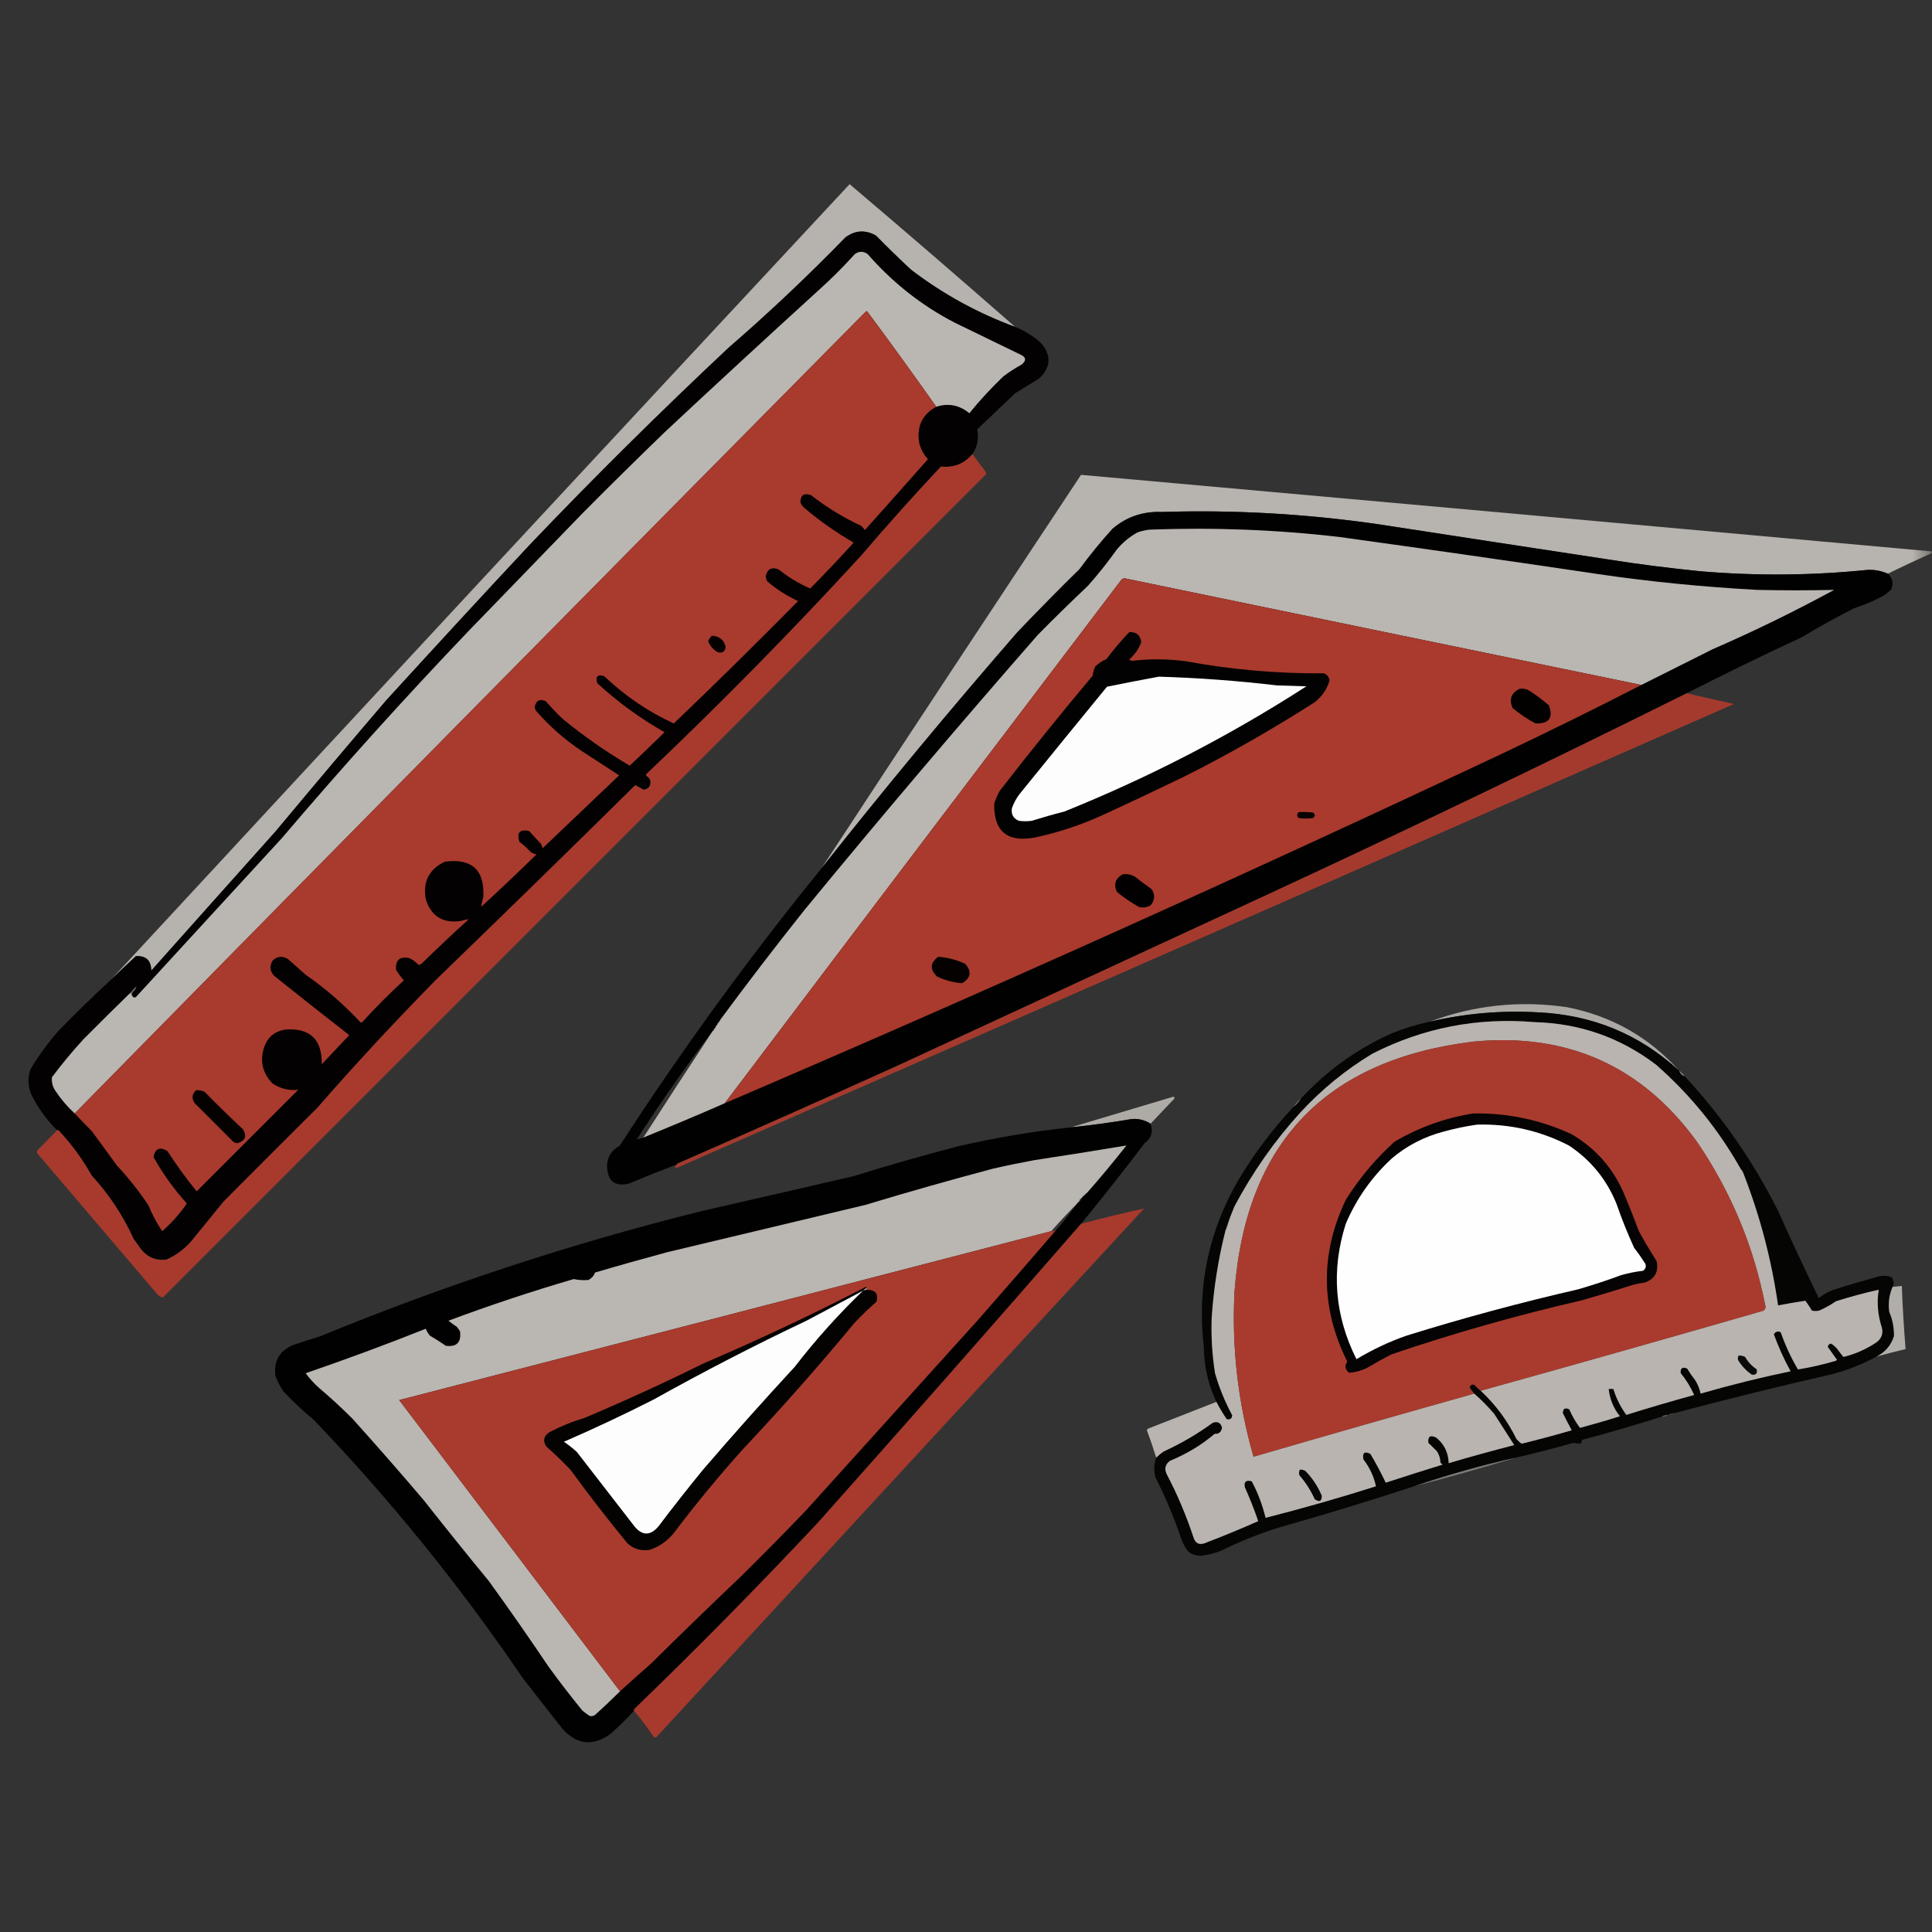 <?xml version="1.0" encoding="UTF-8"?>
<svg xmlns="http://www.w3.org/2000/svg" xmlns:xlink="http://www.w3.org/1999/xlink" width="50pt" height="50pt" viewBox="0 0 50 50" version="1.1">
<rect x="0" y="0" width="50" height="50" fill="#333333" stroke="none"/>
<defs>
<filter id="alpha" filterUnits="objectBoundingBox" x="0%" y="0%" width="100%" height="100%">
  <feColorMatrix type="matrix" in="SourceGraphic" values="0 0 0 0 1 0 0 0 0 1 0 0 0 0 1 0 0 0 1 0"/>
</filter>
<mask id="mask0">
  <g filter="url(#alpha)">
<rect x="0" y="0" width="50" height="50" style="fill:rgb(0%,0%,0%);fill-opacity:0.973;stroke:none;"/>
  </g>
</mask>
<clipPath id="clip1">
  <rect width="50" height="50"/>
</clipPath>
<g id="surface6" clip-path="url(#clip1)">
<path style=" stroke:none;fill-rule:evenodd;fill:rgb(72.549%,70.98%,69.412%);fill-opacity:1;" d="M 26.273 8.461 C 25.297 8.102 24.402 7.609 23.582 6.984 C 23.27 6.695 22.969 6.402 22.672 6.098 C 22.395 5.941 22.133 5.957 21.879 6.145 C 20.91 7.141 19.902 8.094 18.855 9 C 17.094 10.652 15.375 12.352 13.707 14.102 C 12.457 15.438 11.219 16.785 9.984 18.137 C 9.027 19.258 8.074 20.387 7.129 21.52 C 6.059 22.719 4.984 23.918 3.914 25.121 C 3.91 24.855 3.781 24.73 3.516 24.746 C 3.297 24.949 3.082 25.152 2.867 25.359 C 9.227 18.484 15.602 11.621 21.988 4.766 C 23.426 5.984 24.855 7.219 26.273 8.461 Z M 26.273 8.461 "/>
</g>
<mask id="mask1">
  <g filter="url(#alpha)">
<rect x="0" y="0" width="50" height="50" style="fill:rgb(0%,0%,0%);fill-opacity:0.996;stroke:none;"/>
  </g>
</mask>
<clipPath id="clip2">
  <rect width="50" height="50"/>
</clipPath>
<g id="surface9" clip-path="url(#clip2)">
<path style=" stroke:none;fill-rule:evenodd;fill:rgb(1.176%,0.392%,0.392%);fill-opacity:1;" d="M 26.273 8.461 C 26.516 8.559 26.738 8.695 26.934 8.871 C 27.215 9.191 27.203 9.5 26.895 9.793 C 26.688 9.922 26.48 10.051 26.273 10.176 C 25.945 10.488 25.617 10.801 25.289 11.113 C 25.336 11.344 25.297 11.555 25.168 11.75 C 24.957 12 24.688 12.109 24.352 12.074 C 23.641 12.832 22.949 13.605 22.277 14.391 C 20.496 16.332 18.648 18.211 16.73 20.031 C 16.715 20.047 16.715 20.062 16.73 20.078 C 16.84 20.152 16.867 20.246 16.801 20.367 C 16.762 20.406 16.715 20.43 16.66 20.438 C 16.586 20.398 16.516 20.359 16.441 20.32 C 14.734 22.004 13.02 23.68 11.293 25.348 C 10.23 26.43 9.203 27.535 8.211 28.672 C 7.398 29.48 6.594 30.289 5.785 31.098 C 5.504 31.441 5.227 31.785 4.945 32.129 C 4.766 32.332 4.555 32.488 4.309 32.598 C 4.023 32.633 3.797 32.531 3.625 32.297 C 3.57 32.219 3.512 32.137 3.457 32.059 C 3.18 31.453 2.82 30.91 2.375 30.426 C 2.137 30.004 1.855 29.613 1.523 29.262 C 1.512 29.25 1.492 29.246 1.477 29.25 C 1.207 28.98 0.984 28.68 0.816 28.336 C 0.719 28.113 0.711 27.891 0.793 27.664 C 1.004 27.316 1.242 26.988 1.512 26.68 C 1.953 26.227 2.406 25.785 2.867 25.359 C 3.082 25.152 3.297 24.949 3.516 24.746 C 3.781 24.73 3.91 24.855 3.914 25.121 C 4.984 23.918 6.059 22.719 7.129 21.52 C 8.074 20.387 9.027 19.258 9.984 18.137 C 11.219 16.785 12.457 15.438 13.707 14.102 C 15.375 12.352 17.094 10.652 18.855 9 C 19.902 8.094 20.91 7.141 21.879 6.145 C 22.133 5.957 22.395 5.941 22.672 6.098 C 22.969 6.402 23.27 6.695 23.582 6.984 C 24.402 7.609 25.297 8.102 26.273 8.461 Z M 26.273 8.461 "/>
</g>
<mask id="mask2">
  <g filter="url(#alpha)">
<rect x="0" y="0" width="50" height="50" style="fill:rgb(0%,0%,0%);fill-opacity:0.984;stroke:none;"/>
  </g>
</mask>
<clipPath id="clip3">
  <rect width="50" height="50"/>
</clipPath>
<g id="surface12" clip-path="url(#clip3)">
<path style=" stroke:none;fill-rule:evenodd;fill:rgb(66.275%,22.745%,17.647%);fill-opacity:1;" d="M 25.168 11.75 C 25.27 11.898 25.379 12.039 25.492 12.184 C 25.516 12.211 25.523 12.246 25.516 12.277 C 18.414 19.379 11.312 26.48 4.211 33.582 C 4.145 33.562 4.082 33.516 4.031 33.449 C 3.016 32.258 2 31.066 0.984 29.871 C 0.961 29.844 0.953 29.812 0.961 29.777 C 1.137 29.602 1.309 29.426 1.477 29.25 C 1.492 29.246 1.512 29.25 1.523 29.262 C 1.855 29.613 2.137 30.004 2.375 30.426 C 2.82 30.91 3.18 31.453 3.457 32.059 C 3.512 32.137 3.57 32.219 3.625 32.297 C 3.797 32.531 4.023 32.633 4.309 32.598 C 4.555 32.488 4.766 32.332 4.945 32.129 C 5.227 31.785 5.504 31.441 5.785 31.098 C 6.594 30.289 7.398 29.48 8.211 28.672 C 9.203 27.535 10.23 26.43 11.293 25.348 C 13.02 23.68 14.734 22.004 16.441 20.32 C 16.516 20.359 16.586 20.398 16.66 20.438 C 16.715 20.43 16.762 20.406 16.801 20.367 C 16.867 20.246 16.84 20.152 16.73 20.078 C 16.715 20.062 16.715 20.047 16.73 20.031 C 18.648 18.211 20.496 16.332 22.277 14.391 C 22.949 13.605 23.641 12.832 24.352 12.074 C 24.688 12.109 24.957 12 25.168 11.75 Z M 25.168 11.75 "/>
</g>
<mask id="mask3">
  <g filter="url(#alpha)">
<rect x="0" y="0" width="50" height="50" style="fill:rgb(0%,0%,0%);fill-opacity:0.984;stroke:none;"/>
  </g>
</mask>
<clipPath id="clip4">
  <rect width="50" height="50"/>
</clipPath>
<g id="surface15" clip-path="url(#clip4)">
<path style=" stroke:none;fill-rule:evenodd;fill:rgb(72.549%,70.98%,69.02%);fill-opacity:1;" d="M 49.988 14.27 C 49.988 14.285 49.988 14.301 49.988 14.316 C 49.605 14.488 49.23 14.664 48.859 14.848 C 48.688 14.773 48.508 14.738 48.32 14.75 C 46.887 14.895 45.449 14.906 44.012 14.785 C 43.199 14.703 42.391 14.602 41.586 14.473 C 39.602 14.172 37.617 13.867 35.633 13.562 C 33.785 13.297 31.93 13.191 30.066 13.25 C 29.582 13.23 29.156 13.375 28.793 13.684 C 28.492 14.016 28.207 14.363 27.941 14.727 C 27.395 15.262 26.859 15.809 26.332 16.359 C 24.59 18.363 22.898 20.402 21.254 22.48 C 23.484 19.078 25.727 15.684 27.977 12.289 C 35.312 12.945 42.652 13.605 49.988 14.27 Z M 49.988 14.27 "/>
</g>
<mask id="mask4">
  <g filter="url(#alpha)">
<rect x="0" y="0" width="50" height="50" style="fill:rgb(0%,0%,0%);fill-opacity:0.992;stroke:none;"/>
  </g>
</mask>
<clipPath id="clip5">
  <rect width="50" height="50"/>
</clipPath>
<g id="surface18" clip-path="url(#clip5)">
<path style=" stroke:none;fill-rule:evenodd;fill:rgb(0.392%,0.392%,0.392%);fill-opacity:1;" d="M 48.859 14.848 C 48.98 14.961 49.008 15.098 48.945 15.254 C 48.875 15.324 48.797 15.383 48.715 15.434 C 48.477 15.559 48.227 15.66 47.973 15.746 C 47.516 15.98 47.066 16.23 46.629 16.492 C 45.625 16.957 44.633 17.441 43.652 17.941 C 40.066 19.727 36.457 21.457 32.824 23.141 C 29.625 24.621 26.426 26.102 23.223 27.582 C 21.332 28.438 19.434 29.281 17.535 30.113 C 17.52 30.113 17.512 30.121 17.512 30.137 C 17.102 30.293 16.691 30.457 16.285 30.629 C 15.914 30.719 15.723 30.57 15.711 30.184 C 15.715 29.945 15.82 29.77 16.035 29.656 C 17.645 27.168 19.387 24.777 21.254 22.48 C 22.898 20.402 24.59 18.363 26.332 16.359 C 26.859 15.809 27.395 15.262 27.941 14.727 C 28.207 14.363 28.492 14.016 28.793 13.684 C 29.156 13.375 29.582 13.23 30.066 13.25 C 31.93 13.191 33.785 13.297 35.633 13.562 C 37.617 13.867 39.602 14.172 41.586 14.473 C 42.391 14.602 43.199 14.703 44.012 14.785 C 45.449 14.906 46.887 14.895 48.32 14.75 C 48.508 14.738 48.688 14.773 48.859 14.848 Z M 18.445 26.68 C 17.84 27.598 17.242 28.516 16.648 29.441 C 16.59 29.457 16.535 29.473 16.48 29.488 C 17.098 28.527 17.754 27.59 18.445 26.68 Z M 18.445 26.68 "/>
</g>
<mask id="mask5">
  <g filter="url(#alpha)">
<rect x="0" y="0" width="50" height="50" style="fill:rgb(0%,0%,0%);fill-opacity:0.961;stroke:none;"/>
  </g>
</mask>
<clipPath id="clip6">
  <rect width="50" height="50"/>
</clipPath>
<g id="surface21" clip-path="url(#clip6)">
<path style=" stroke:none;fill-rule:evenodd;fill:rgb(65.882%,22.745%,17.647%);fill-opacity:1;" d="M 43.652 17.941 C 44.055 18.035 44.465 18.129 44.875 18.219 C 35.781 22.219 26.684 26.211 17.582 30.195 C 17.465 30.258 17.441 30.238 17.512 30.137 C 17.527 30.137 17.535 30.129 17.535 30.113 C 19.434 29.281 21.332 28.438 23.223 27.582 C 26.426 26.102 29.625 24.621 32.824 23.141 C 36.457 21.457 40.066 19.727 43.652 17.941 Z M 43.652 17.941 "/>
</g>
<mask id="mask6">
  <g filter="url(#alpha)">
<rect x="0" y="0" width="50" height="50" style="fill:rgb(0%,0%,0%);fill-opacity:0.918;stroke:none;"/>
  </g>
</mask>
<clipPath id="clip7">
  <rect width="50" height="50"/>
</clipPath>
<g id="surface24" clip-path="url(#clip7)">
<path style=" stroke:none;fill-rule:evenodd;fill:rgb(71.373%,70.196%,68.235%);fill-opacity:1;" d="M 43.457 27.711 C 42.43 26.766 41.211 26.262 39.797 26.199 C 38.855 26.145 37.922 26.227 37 26.441 C 38.152 26.012 39.336 25.887 40.555 26.066 C 41.711 26.293 42.68 26.844 43.457 27.711 Z M 43.457 27.711 "/>
</g>
<mask id="mask7">
  <g filter="url(#alpha)">
<rect x="0" y="0" width="50" height="50" style="fill:rgb(0%,0%,0%);fill-opacity:0.973;stroke:none;"/>
  </g>
</mask>
<clipPath id="clip8">
  <rect width="50" height="50"/>
</clipPath>
<g id="surface27" clip-path="url(#clip8)">
<path style=" stroke:none;fill-rule:evenodd;fill:rgb(1.569%,1.569%,1.176%);fill-opacity:1;" d="M 43.457 27.711 C 43.484 27.785 43.531 27.832 43.602 27.855 C 44.57 28.898 45.375 30.059 46.016 31.336 C 46.355 32.098 46.707 32.848 47.07 33.594 C 47.176 33.512 47.293 33.441 47.418 33.391 C 47.824 33.258 48.234 33.141 48.645 33.027 C 48.75 33.008 48.855 33.016 48.957 33.055 C 49.012 33.133 49.02 33.215 48.98 33.305 C 48.891 33.512 48.863 33.727 48.895 33.953 C 48.98 34.152 49.02 34.363 49.016 34.578 C 48.941 34.816 48.793 34.992 48.57 35.105 C 48.191 35.312 47.793 35.469 47.371 35.574 C 46.02 35.883 44.676 36.215 43.34 36.57 C 43.273 36.566 43.219 36.582 43.172 36.617 C 43.105 36.617 43.051 36.633 43.004 36.664 C 42.32 36.879 41.633 37.082 40.938 37.266 C 40.941 37.297 40.934 37.324 40.914 37.352 C 40.852 37.363 40.785 37.359 40.723 37.34 C 40.23 37.48 39.734 37.609 39.234 37.723 C 38.34 37.922 37.457 38.172 36.594 38.465 C 35.445 38.844 34.277 39.199 33.09 39.535 C 32.578 39.695 32.082 39.895 31.602 40.133 C 31.426 40.203 31.246 40.246 31.062 40.266 C 30.965 40.258 30.871 40.23 30.785 40.184 C 30.695 40.09 30.629 39.98 30.582 39.859 C 30.398 39.305 30.176 38.77 29.91 38.25 C 29.855 38.07 29.859 37.895 29.922 37.723 C 29.98 37.668 30.043 37.613 30.113 37.566 C 30.562 37.359 30.988 37.113 31.387 36.82 C 31.512 36.777 31.59 36.82 31.625 36.941 C 31.613 37.059 31.551 37.113 31.434 37.109 C 31.09 37.402 30.703 37.633 30.281 37.805 C 30.156 37.898 30.129 38.012 30.195 38.152 C 30.477 38.688 30.707 39.238 30.895 39.809 C 30.941 39.941 31.035 39.984 31.168 39.941 C 31.637 39.762 32.102 39.57 32.562 39.367 C 32.461 39.07 32.344 38.777 32.215 38.488 C 32.188 38.348 32.25 38.293 32.395 38.336 C 32.555 38.633 32.672 38.949 32.754 39.281 C 33.715 39.035 34.664 38.766 35.609 38.465 C 35.555 38.211 35.445 37.977 35.285 37.77 C 35.254 37.598 35.312 37.551 35.465 37.625 C 35.609 37.867 35.742 38.117 35.863 38.371 C 36.352 38.211 36.844 38.055 37.34 37.902 C 37.309 37.891 37.289 37.871 37.277 37.844 C 37.273 37.738 37.242 37.641 37.184 37.555 C 37.109 37.48 37.039 37.41 36.965 37.34 C 36.949 37.172 37.016 37.129 37.172 37.207 C 37.379 37.375 37.484 37.598 37.492 37.867 C 38.055 37.699 38.617 37.547 39.188 37.398 C 39.016 37.129 38.844 36.859 38.672 36.594 C 38.512 36.406 38.34 36.23 38.152 36.066 C 38.109 36.016 38.07 35.965 38.035 35.91 C 38.051 35.844 38.09 35.82 38.152 35.836 C 38.207 35.895 38.262 35.945 38.32 35.992 C 38.707 36.352 39.016 36.77 39.246 37.242 C 39.285 37.285 39.332 37.328 39.379 37.363 C 39.812 37.258 40.246 37.141 40.676 37.016 C 40.594 36.867 40.52 36.719 40.445 36.57 C 40.449 36.453 40.504 36.422 40.613 36.473 C 40.688 36.648 40.781 36.809 40.891 36.953 C 41.234 36.859 41.582 36.762 41.922 36.652 C 41.758 36.445 41.66 36.211 41.633 35.945 C 41.676 35.945 41.715 35.945 41.754 35.945 C 41.828 36.188 41.941 36.414 42.09 36.617 C 42.672 36.434 43.258 36.262 43.844 36.102 C 43.754 35.898 43.637 35.707 43.496 35.539 C 43.484 35.406 43.539 35.367 43.664 35.418 C 43.73 35.527 43.801 35.629 43.879 35.73 C 43.941 35.836 43.988 35.945 44.012 36.066 C 44.781 35.844 45.555 35.652 46.34 35.488 C 46.172 35.184 46.027 34.863 45.906 34.531 C 45.953 34.457 46.012 34.441 46.086 34.48 C 46.203 34.816 46.352 35.137 46.531 35.441 C 46.863 35.387 47.191 35.312 47.516 35.215 C 47.523 35.207 47.531 35.199 47.539 35.191 C 47.461 35.078 47.379 34.965 47.301 34.855 C 47.312 34.809 47.34 34.781 47.383 34.77 C 47.445 34.809 47.504 34.855 47.551 34.914 C 47.602 34.984 47.652 35.051 47.707 35.117 C 48.016 35.043 48.305 34.914 48.57 34.734 C 48.695 34.637 48.738 34.512 48.703 34.363 C 48.598 34.039 48.566 33.711 48.621 33.379 C 48.25 33.461 47.879 33.562 47.516 33.676 C 47.379 33.77 47.234 33.852 47.082 33.918 C 47.02 33.934 46.957 33.934 46.891 33.918 C 46.84 33.828 46.781 33.746 46.723 33.664 C 46.383 32.895 46.035 32.125 45.68 31.359 C 45.508 31.012 45.32 30.676 45.113 30.352 C 45.113 30.336 45.105 30.328 45.09 30.328 C 45.09 30.32 45.09 30.312 45.09 30.305 C 45.09 30.289 45.082 30.281 45.066 30.281 C 44.488 29.25 43.754 28.34 42.859 27.555 C 41.934 26.852 40.887 26.484 39.715 26.453 C 38.234 26.328 36.836 26.598 35.516 27.27 C 34.824 27.688 34.203 28.195 33.652 28.793 C 32.984 29.527 32.418 30.336 31.949 31.219 C 31.883 31.375 31.82 31.535 31.77 31.695 C 31.75 31.707 31.742 31.723 31.746 31.746 C 31.746 31.754 31.746 31.762 31.746 31.77 C 31.727 31.777 31.719 31.793 31.723 31.816 C 31.461 32.551 31.34 33.312 31.359 34.098 C 31.34 34.582 31.371 35.062 31.445 35.539 C 31.555 35.918 31.703 36.281 31.891 36.629 C 31.879 36.719 31.832 36.75 31.746 36.727 C 31.648 36.582 31.559 36.434 31.48 36.281 C 31.27 35.836 31.16 35.363 31.156 34.867 C 30.973 33.324 31.27 31.883 32.047 30.543 C 32.453 29.859 32.93 29.227 33.473 28.648 C 33.555 28.59 33.617 28.52 33.664 28.434 C 34.336 27.711 35.117 27.145 36.02 26.742 C 36.34 26.613 36.668 26.512 37 26.441 C 37.922 26.227 38.855 26.145 39.797 26.199 C 41.211 26.262 42.43 26.766 43.457 27.711 Z M 45.113 30.352 C 45.32 30.676 45.508 31.012 45.68 31.359 C 46.035 32.125 46.383 32.895 46.723 33.664 C 46.484 33.699 46.25 33.738 46.016 33.785 C 45.848 32.605 45.547 31.461 45.113 30.352 Z M 31.723 31.816 C 31.531 32.57 31.41 33.328 31.359 34.098 C 31.34 33.312 31.461 32.551 31.723 31.816 Z M 31.723 31.816 "/>
</g>
<mask id="mask8">
  <g filter="url(#alpha)">
<rect x="0" y="0" width="50" height="50" style="fill:rgb(0%,0%,0%);fill-opacity:0.996;stroke:none;"/>
  </g>
</mask>
<clipPath id="clip9">
  <rect width="50" height="50"/>
</clipPath>
<g id="surface30" clip-path="url(#clip9)">
<path style=" stroke:none;fill-rule:evenodd;fill:rgb(72.941%,70.98%,69.02%);fill-opacity:1;" d="M 45.066 30.281 C 45.082 30.281 45.09 30.289 45.09 30.305 C 45.09 30.312 45.09 30.32 45.09 30.328 C 45.105 30.328 45.113 30.336 45.113 30.352 C 45.547 31.461 45.848 32.605 46.016 33.785 C 46.25 33.738 46.484 33.699 46.723 33.664 C 46.781 33.746 46.84 33.828 46.891 33.918 C 46.957 33.934 47.02 33.934 47.082 33.918 C 47.234 33.852 47.379 33.77 47.516 33.676 C 47.879 33.562 48.25 33.461 48.621 33.379 C 48.566 33.711 48.598 34.039 48.703 34.363 C 48.738 34.512 48.695 34.637 48.57 34.734 C 48.305 34.914 48.016 35.043 47.707 35.117 C 47.652 35.051 47.602 34.984 47.551 34.914 C 47.504 34.855 47.445 34.809 47.383 34.77 C 47.34 34.781 47.312 34.809 47.301 34.855 C 47.379 34.965 47.461 35.078 47.539 35.191 C 47.531 35.199 47.523 35.207 47.516 35.215 C 47.191 35.312 46.863 35.387 46.531 35.441 C 46.352 35.137 46.203 34.816 46.086 34.48 C 46.012 34.441 45.953 34.457 45.906 34.531 C 46.027 34.863 46.172 35.184 46.34 35.488 C 45.555 35.652 44.781 35.844 44.012 36.066 C 43.988 35.945 43.941 35.836 43.879 35.73 C 43.801 35.629 43.73 35.527 43.664 35.418 C 43.539 35.367 43.484 35.406 43.496 35.539 C 43.637 35.707 43.754 35.898 43.844 36.102 C 43.258 36.262 42.672 36.434 42.09 36.617 C 41.941 36.414 41.828 36.188 41.754 35.945 C 41.715 35.945 41.676 35.945 41.633 35.945 C 41.66 36.211 41.758 36.445 41.922 36.652 C 41.582 36.762 41.234 36.859 40.891 36.953 C 40.781 36.809 40.688 36.648 40.613 36.473 C 40.504 36.422 40.449 36.453 40.445 36.57 C 40.52 36.719 40.594 36.867 40.676 37.016 C 40.246 37.141 39.812 37.258 39.379 37.363 C 39.332 37.328 39.285 37.285 39.246 37.242 C 39.016 36.77 38.707 36.352 38.32 35.992 C 40.766 35.312 43.207 34.621 45.645 33.918 C 45.688 33.875 45.703 33.824 45.68 33.762 C 45.379 32.238 44.793 30.84 43.926 29.562 C 42.5 27.59 40.57 26.723 38.129 26.957 C 34.301 27.426 32.242 29.582 31.949 33.426 C 31.875 34.879 32.039 36.305 32.441 37.699 C 34.344 37.145 36.246 36.602 38.152 36.066 C 38.34 36.23 38.512 36.406 38.672 36.594 C 38.844 36.859 39.016 37.129 39.188 37.398 C 38.617 37.547 38.055 37.699 37.492 37.867 C 37.484 37.598 37.379 37.375 37.172 37.207 C 37.016 37.129 36.949 37.172 36.965 37.34 C 37.039 37.41 37.109 37.48 37.184 37.555 C 37.242 37.641 37.273 37.738 37.277 37.844 C 37.289 37.871 37.309 37.891 37.34 37.902 C 36.844 38.055 36.352 38.211 35.863 38.371 C 35.742 38.117 35.609 37.867 35.465 37.625 C 35.312 37.551 35.254 37.598 35.285 37.77 C 35.445 37.977 35.555 38.211 35.609 38.465 C 34.664 38.766 33.715 39.035 32.754 39.281 C 32.672 38.949 32.555 38.633 32.395 38.336 C 32.25 38.293 32.188 38.348 32.215 38.488 C 32.344 38.777 32.461 39.07 32.562 39.367 C 32.102 39.57 31.637 39.762 31.168 39.941 C 31.035 39.984 30.941 39.941 30.895 39.809 C 30.707 39.238 30.477 38.688 30.195 38.152 C 30.129 38.012 30.156 37.898 30.281 37.805 C 30.703 37.633 31.09 37.402 31.434 37.109 C 31.551 37.113 31.613 37.059 31.625 36.941 C 31.59 36.82 31.512 36.777 31.387 36.82 C 30.988 37.113 30.562 37.359 30.113 37.566 C 30.043 37.613 29.98 37.668 29.922 37.723 C 29.848 37.484 29.77 37.25 29.68 37.016 C 29.688 37 29.695 36.988 29.703 36.977 C 30.297 36.746 30.891 36.512 31.48 36.281 C 31.559 36.434 31.648 36.582 31.746 36.727 C 31.832 36.75 31.879 36.719 31.891 36.629 C 31.703 36.281 31.555 35.918 31.445 35.539 C 31.371 35.062 31.34 34.582 31.359 34.098 C 31.41 33.328 31.531 32.57 31.723 31.816 C 31.742 31.809 31.75 31.793 31.746 31.77 C 31.746 31.762 31.746 31.754 31.746 31.746 C 31.766 31.738 31.773 31.723 31.77 31.695 C 31.82 31.535 31.883 31.375 31.949 31.219 C 32.418 30.336 32.984 29.527 33.652 28.793 C 34.203 28.195 34.824 27.688 35.516 27.27 C 36.836 26.598 38.234 26.328 39.715 26.453 C 40.887 26.484 41.934 26.852 42.859 27.555 C 43.754 28.34 44.488 29.25 45.066 30.281 Z M 45.066 30.281 "/>
</g>
<mask id="mask9">
  <g filter="url(#alpha)">
<rect x="0" y="0" width="50" height="50" style="fill:rgb(0%,0%,0%);fill-opacity:0.925;stroke:none;"/>
  </g>
</mask>
<clipPath id="clip10">
  <rect width="50" height="50"/>
</clipPath>
<g id="surface33" clip-path="url(#clip10)">
<path style=" stroke:none;fill-rule:evenodd;fill:rgb(72.157%,70.588%,68.627%);fill-opacity:1;" d="M 29.777 29.082 C 29.629 28.988 29.465 28.945 29.285 28.961 C 28.762 29.051 28.238 29.121 27.711 29.176 C 28.594 28.91 29.477 28.648 30.363 28.383 C 30.395 28.395 30.402 28.41 30.391 28.434 C 30.184 28.648 29.98 28.867 29.777 29.082 Z M 29.777 29.082 "/>
</g>
<mask id="mask10">
  <g filter="url(#alpha)">
<rect x="0" y="0" width="50" height="50" style="fill:rgb(0%,0%,0%);fill-opacity:0.929;stroke:none;"/>
  </g>
</mask>
<clipPath id="clip11">
  <rect width="50" height="50"/>
</clipPath>
<g id="surface36" clip-path="url(#clip11)">
<path style=" stroke:none;fill-rule:evenodd;fill:rgb(38.431%,37.647%,36.471%);fill-opacity:1;" d="M 33.664 28.434 C 33.617 28.52 33.555 28.59 33.473 28.648 C 33.52 28.562 33.582 28.488 33.664 28.434 Z M 33.664 28.434 "/>
</g>
<mask id="mask11">
  <g filter="url(#alpha)">
<rect x="0" y="0" width="50" height="50" style="fill:rgb(0%,0%,0%);fill-opacity:0.988;stroke:none;"/>
  </g>
</mask>
<clipPath id="clip12">
  <rect width="50" height="50"/>
</clipPath>
<g id="surface39" clip-path="url(#clip12)">
<path style=" stroke:none;fill-rule:evenodd;fill:rgb(0.392%,0%,0%);fill-opacity:1;" d="M 29.777 29.082 C 29.848 29.289 29.797 29.457 29.621 29.586 C 29.086 30.293 28.539 30.988 27.977 31.672 C 25.727 34.258 23.457 36.836 21.172 39.402 C 19.629 41.047 18.047 42.656 16.418 44.227 C 16.406 44.242 16.402 44.258 16.406 44.273 C 16.211 44.492 16.004 44.695 15.781 44.887 C 15.324 45.203 14.914 45.148 14.547 44.73 C 14.203 44.293 13.859 43.852 13.516 43.41 C 11.902 41.035 10.098 38.809 8.102 36.727 C 7.832 36.508 7.582 36.27 7.344 36.02 C 7.254 35.891 7.184 35.758 7.129 35.609 C 7.078 35.223 7.234 34.953 7.598 34.805 C 7.82 34.73 8.043 34.656 8.27 34.59 C 11.477 33.27 14.766 32.188 18.137 31.348 C 19.457 31.047 20.777 30.742 22.094 30.438 C 22.984 30.16 23.883 29.906 24.785 29.668 C 25.75 29.445 26.727 29.281 27.711 29.176 C 28.238 29.121 28.762 29.051 29.285 28.961 C 29.465 28.945 29.629 28.988 29.777 29.082 Z M 28 31 C 27.996 31.047 27.973 31.078 27.93 31.098 C 27.934 31.051 27.957 31.02 28 31 Z M 27.879 31.145 C 27.707 31.383 27.523 31.617 27.328 31.84 C 27.289 31.855 27.25 31.863 27.207 31.863 C 27.426 31.617 27.648 31.379 27.879 31.145 Z M 27.879 31.145 "/>
</g>
<mask id="mask12">
  <g filter="url(#alpha)">
<rect x="0" y="0" width="50" height="50" style="fill:rgb(0%,0%,0%);fill-opacity:0.98;stroke:none;"/>
  </g>
</mask>
<clipPath id="clip13">
  <rect width="50" height="50"/>
</clipPath>
<g id="surface42" clip-path="url(#clip13)">
<path style=" stroke:none;fill-rule:evenodd;fill:rgb(66.275%,22.745%,17.647%);fill-opacity:1;" d="M 16.406 44.273 C 16.402 44.258 16.406 44.242 16.418 44.227 C 18.047 42.656 19.629 41.047 21.172 39.402 C 23.457 36.836 25.727 34.258 27.977 31.672 C 28.52 31.527 29.062 31.395 29.609 31.277 C 25.398 35.836 21.191 40.398 16.984 44.961 C 16.945 44.973 16.918 44.961 16.898 44.922 C 16.746 44.695 16.582 44.48 16.406 44.273 Z M 16.406 44.273 "/>
</g>
<mask id="mask13">
  <g filter="url(#alpha)">
<rect x="0" y="0" width="50" height="50" style="fill:rgb(0%,0%,0%);fill-opacity:0.953;stroke:none;"/>
  </g>
</mask>
<clipPath id="clip14">
  <rect width="50" height="50"/>
</clipPath>
<g id="surface45" clip-path="url(#clip14)">
<path style=" stroke:none;fill-rule:evenodd;fill:rgb(72.157%,70.98%,69.02%);fill-opacity:1;" d="M 48.57 35.105 C 48.793 34.992 48.941 34.816 49.016 34.578 C 49.02 34.363 48.98 34.152 48.895 33.953 C 48.863 33.727 48.891 33.512 48.98 33.305 C 49.059 33.297 49.141 33.289 49.219 33.281 C 49.238 33.828 49.273 34.371 49.316 34.914 C 49.066 34.973 48.82 35.039 48.57 35.105 Z M 48.57 35.105 "/>
</g>
<mask id="mask14">
  <g filter="url(#alpha)">
<rect x="0" y="0" width="50" height="50" style="fill:rgb(0%,0%,0%);fill-opacity:0.063;stroke:none;"/>
  </g>
</mask>
<clipPath id="clip15">
  <rect width="50" height="50"/>
</clipPath>
<g id="surface48" clip-path="url(#clip15)">
<path style=" stroke:none;fill-rule:evenodd;fill:rgb(50.98%,50.196%,48.627%);fill-opacity:1;" d="M 43.34 36.57 C 43.289 36.605 43.234 36.621 43.172 36.617 C 43.219 36.582 43.273 36.566 43.34 36.57 Z M 43.34 36.57 "/>
</g>
<mask id="mask15">
  <g filter="url(#alpha)">
<rect x="0" y="0" width="50" height="50" style="fill:rgb(0%,0%,0%);fill-opacity:0.769;stroke:none;"/>
  </g>
</mask>
<clipPath id="clip16">
  <rect width="50" height="50"/>
</clipPath>
<g id="surface51" clip-path="url(#clip16)">
<path style=" stroke:none;fill-rule:evenodd;fill:rgb(44.706%,43.922%,42.353%);fill-opacity:1;" d="M 43.172 36.617 C 43.121 36.652 43.066 36.668 43.004 36.664 C 43.051 36.633 43.105 36.617 43.172 36.617 Z M 43.172 36.617 "/>
</g>
<mask id="mask16">
  <g filter="url(#alpha)">
<rect x="0" y="0" width="50" height="50" style="fill:rgb(0%,0%,0%);fill-opacity:0.647;stroke:none;"/>
  </g>
</mask>
<clipPath id="clip17">
  <rect width="50" height="50"/>
</clipPath>
<g id="surface54" clip-path="url(#clip17)">
<path style=" stroke:none;fill-rule:evenodd;fill:rgb(64.706%,63.137%,61.569%);fill-opacity:1;" d="M 39.234 37.723 C 38.363 37.988 37.48 38.238 36.594 38.465 C 37.457 38.172 38.34 37.922 39.234 37.723 Z M 39.234 37.723 "/>
</g>
</defs>
<g id="surface1">
<use xlink:href="#surface6" mask="url(#mask0)"/>
<use xlink:href="#surface9" mask="url(#mask1)"/>
<path style=" stroke:none;fill-rule:evenodd;fill:rgb(72.941%,71.373%,69.412%);fill-opacity:1;" d="M 24.23 10.527 C 23.648 9.703 23.059 8.887 22.457 8.078 C 22.445 8.055 22.426 8.047 22.406 8.066 C 15.57 14.973 8.742 21.891 1.934 28.816 C 1.746 28.645 1.582 28.453 1.441 28.242 C 1.363 28.133 1.332 28.012 1.344 27.879 C 1.598 27.539 1.871 27.211 2.16 26.895 C 2.562 26.492 2.965 26.09 3.371 25.695 C 3.387 25.719 3.406 25.742 3.422 25.77 C 3.441 25.812 3.473 25.824 3.516 25.805 C 4.777 24.434 6.035 23.059 7.297 21.688 C 8.852 19.859 10.461 18.074 12.121 16.336 C 13.098 15.328 14.074 14.316 15.051 13.309 C 15.758 12.594 16.477 11.887 17.199 11.188 C 18.52 9.953 19.848 8.73 21.184 7.512 C 21.512 7.219 21.824 6.906 22.121 6.578 C 22.23 6.496 22.344 6.496 22.457 6.578 C 23.098 7.312 23.848 7.906 24.711 8.352 C 25.273 8.625 25.832 8.898 26.391 9.168 C 26.555 9.238 26.574 9.324 26.441 9.434 C 26.273 9.527 26.113 9.629 25.961 9.746 C 25.648 10.047 25.355 10.363 25.086 10.695 C 24.832 10.484 24.547 10.426 24.23 10.527 Z M 24.23 10.527 "/>
<path style=" stroke:none;fill-rule:evenodd;fill:rgb(66.275%,22.745%,18.039%);fill-opacity:1;" d="M 24.23 10.527 C 23.867 10.727 23.719 11.039 23.789 11.461 C 23.828 11.621 23.906 11.762 24.016 11.883 C 23.473 12.496 22.93 13.109 22.383 13.719 C 22.355 13.68 22.324 13.645 22.289 13.609 C 21.824 13.395 21.391 13.129 20.992 12.816 C 20.812 12.75 20.719 12.809 20.715 13 C 20.738 13.059 20.773 13.113 20.824 13.152 C 21.223 13.488 21.645 13.785 22.094 14.043 C 21.727 14.445 21.352 14.844 20.969 15.23 C 20.672 15.102 20.402 14.938 20.152 14.738 C 19.969 14.664 19.855 14.727 19.816 14.918 C 19.824 14.961 19.836 15 19.852 15.039 C 20.094 15.25 20.363 15.422 20.656 15.555 C 19.598 16.625 18.527 17.684 17.438 18.723 C 16.773 18.418 16.172 18.008 15.637 17.5 C 15.465 17.445 15.406 17.508 15.457 17.68 C 15.992 18.172 16.57 18.594 17.199 18.949 C 16.902 19.242 16.602 19.531 16.297 19.816 C 15.688 19.457 15.105 19.051 14.559 18.602 C 14.406 18.457 14.262 18.305 14.125 18.148 C 13.973 18.078 13.875 18.129 13.84 18.289 C 13.84 18.328 13.852 18.367 13.875 18.398 C 14.227 18.801 14.621 19.148 15.062 19.441 C 15.383 19.652 15.703 19.859 16.023 20.066 C 15.363 20.695 14.703 21.324 14.043 21.953 C 14.031 21.91 14.016 21.871 13.996 21.832 C 13.891 21.727 13.793 21.617 13.695 21.508 C 13.453 21.453 13.371 21.543 13.441 21.785 C 13.543 21.859 13.633 21.941 13.719 22.035 C 13.766 22.078 13.82 22.102 13.887 22.109 C 13.418 22.57 12.941 23.02 12.457 23.465 C 12.465 23.383 12.48 23.305 12.508 23.223 C 12.547 22.516 12.215 22.207 11.512 22.301 C 11.102 22.496 10.938 22.82 11.02 23.273 C 11.156 23.711 11.457 23.898 11.918 23.836 C 11.992 23.812 12.062 23.797 12.133 23.789 C 11.719 24.164 11.312 24.547 10.91 24.941 C 10.887 24.953 10.863 24.965 10.836 24.977 C 10.77 24.902 10.688 24.844 10.598 24.797 C 10.348 24.742 10.23 24.844 10.25 25.098 C 10.309 25.195 10.375 25.285 10.453 25.371 C 10.078 25.715 9.719 26.074 9.375 26.453 C 9.359 26.469 9.34 26.469 9.324 26.453 C 8.895 25.992 8.426 25.582 7.91 25.227 C 7.758 25.094 7.605 24.957 7.453 24.82 C 7.312 24.734 7.18 24.746 7.059 24.855 C 6.969 24.996 6.98 25.129 7.094 25.254 C 7.738 25.77 8.387 26.281 9.039 26.789 C 8.801 27.039 8.566 27.293 8.328 27.543 C 8.336 26.898 8.023 26.598 7.383 26.645 C 7.113 26.688 6.934 26.836 6.84 27.09 C 6.719 27.445 6.789 27.762 7.047 28.035 C 7.246 28.172 7.473 28.23 7.719 28.203 C 6.84 29.082 5.965 29.957 5.09 30.832 C 4.816 30.5 4.566 30.148 4.332 29.789 C 4.137 29.672 4.016 29.723 3.973 29.945 C 4.215 30.375 4.5 30.777 4.836 31.145 C 4.656 31.41 4.441 31.652 4.199 31.863 C 4.055 31.656 3.938 31.43 3.84 31.191 C 3.598 30.828 3.324 30.484 3.023 30.16 C 2.809 29.863 2.594 29.57 2.375 29.273 C 2.227 29.125 2.078 28.973 1.934 28.816 C 8.742 21.891 15.57 14.973 22.406 8.066 C 22.426 8.047 22.445 8.055 22.457 8.078 C 23.059 8.887 23.648 9.703 24.23 10.527 Z M 24.23 10.527 "/>
<use xlink:href="#surface12" mask="url(#mask2)"/>
<use xlink:href="#surface15" mask="url(#mask3)"/>
<use xlink:href="#surface18" mask="url(#mask4)"/>
<path style=" stroke:none;fill-rule:evenodd;fill:rgb(72.941%,71.373%,69.412%);fill-opacity:1;" d="M 42.477 17.727 C 38.016 16.809 33.555 15.887 29.094 14.965 C 29.074 14.973 29.051 14.98 29.031 14.992 C 25.602 19.508 22.176 24.027 18.758 28.551 C 18.059 28.859 17.355 29.152 16.648 29.441 C 17.242 28.516 17.84 27.598 18.445 26.68 C 18.469 26.672 18.477 26.656 18.473 26.633 C 18.488 26.633 18.496 26.625 18.496 26.609 C 18.516 26.602 18.523 26.586 18.52 26.559 C 18.535 26.559 18.543 26.551 18.543 26.535 C 18.562 26.527 18.57 26.512 18.566 26.488 C 18.582 26.488 18.59 26.48 18.59 26.465 C 18.613 26.445 18.629 26.422 18.641 26.391 C 19.344 25.438 20.07 24.492 20.812 23.559 C 22.789 21.152 24.805 18.777 26.859 16.43 C 27.285 15.996 27.719 15.574 28.156 15.16 C 28.422 14.859 28.672 14.547 28.902 14.223 C 29.055 14.039 29.234 13.891 29.441 13.777 C 29.543 13.742 29.645 13.719 29.754 13.707 C 31.398 13.645 33.039 13.707 34.672 13.898 C 36.906 14.207 39.141 14.527 41.371 14.859 C 42.734 15.059 44.102 15.191 45.477 15.266 C 46.141 15.281 46.805 15.281 47.469 15.266 C 46.441 15.824 45.395 16.336 44.324 16.801 C 43.707 17.113 43.09 17.418 42.477 17.727 Z M 42.477 17.727 "/>
<path style=" stroke:none;fill-rule:evenodd;fill:rgb(66.275%,22.745%,17.647%);fill-opacity:1;" d="M 42.477 17.727 C 41.277 18.344 40.07 18.938 38.852 19.516 C 32.203 22.648 25.508 25.66 18.758 28.551 C 22.176 24.027 25.602 19.508 29.031 14.992 C 29.051 14.98 29.074 14.973 29.094 14.965 C 33.555 15.887 38.016 16.809 42.477 17.727 Z M 42.477 17.727 "/>
<path style=" stroke:none;fill-rule:evenodd;fill:rgb(1.176%,0.784%,0.784%);fill-opacity:1;" d="M 29.227 16.359 C 29.41 16.352 29.512 16.438 29.535 16.621 C 29.473 16.789 29.371 16.934 29.238 17.055 C 29.234 17.062 29.23 17.07 29.227 17.078 C 29.25 17.086 29.273 17.094 29.297 17.102 C 29.762 17.047 30.227 17.051 30.688 17.113 C 31.871 17.332 33.062 17.434 34.266 17.426 C 34.344 17.461 34.395 17.523 34.41 17.605 C 34.344 17.836 34.215 18.023 34.027 18.172 C 32.941 18.867 31.82 19.508 30.664 20.09 C 29.953 20.434 29.242 20.77 28.527 21.098 C 27.965 21.355 27.383 21.547 26.777 21.676 C 26.066 21.805 25.719 21.516 25.73 20.801 C 25.766 20.684 25.816 20.57 25.875 20.465 C 26.656 19.457 27.457 18.465 28.277 17.488 C 28.285 17.402 28.309 17.324 28.348 17.246 C 28.434 17.164 28.531 17.102 28.637 17.055 C 28.82 16.809 29.016 16.578 29.227 16.359 Z M 29.227 16.359 "/>
<path style=" stroke:none;fill-rule:evenodd;fill:rgb(2.353%,0.392%,0.392%);fill-opacity:1;" d="M 18.422 16.453 C 18.613 16.461 18.734 16.555 18.781 16.742 C 18.762 16.871 18.691 16.914 18.566 16.875 C 18.457 16.809 18.375 16.715 18.328 16.598 C 18.348 16.543 18.379 16.492 18.422 16.453 Z M 18.422 16.453 "/>
<path style=" stroke:none;fill-rule:evenodd;fill:rgb(99.216%,99.216%,99.216%);fill-opacity:1;" d="M 29.992 17.512 C 31.012 17.543 32.027 17.617 33.043 17.738 C 33.297 17.746 33.555 17.754 33.809 17.762 C 31.828 19.039 29.742 20.117 27.543 21.004 C 27.262 21.074 26.98 21.156 26.703 21.242 C 26.594 21.258 26.48 21.258 26.367 21.242 C 26.223 21.18 26.164 21.074 26.188 20.918 C 26.234 20.789 26.297 20.668 26.379 20.559 C 27.133 19.629 27.887 18.699 28.648 17.773 C 29.098 17.68 29.547 17.594 29.992 17.512 Z M 29.992 17.512 "/>
<path style=" stroke:none;fill-rule:evenodd;fill:rgb(1.176%,0.392%,0%);fill-opacity:1;" d="M 39.332 17.824 C 39.426 17.812 39.512 17.832 39.594 17.883 C 39.766 17.996 39.93 18.121 40.086 18.254 C 40.203 18.582 40.086 18.734 39.738 18.723 C 39.527 18.609 39.332 18.477 39.148 18.328 C 39.047 18.102 39.105 17.934 39.332 17.824 Z M 39.332 17.824 "/>
<use xlink:href="#surface21" mask="url(#mask5)"/>
<path style=" stroke:none;fill-rule:evenodd;fill:rgb(2.745%,0.784%,0.392%);fill-opacity:1;" d="M 33.617 21.016 C 33.738 21.012 33.859 21.016 33.977 21.027 C 34.043 21.074 34.043 21.125 33.977 21.172 C 33.855 21.188 33.738 21.188 33.617 21.172 C 33.555 21.121 33.555 21.066 33.617 21.016 Z M 33.617 21.016 "/>
<path style=" stroke:none;fill-rule:evenodd;fill:rgb(0.784%,0%,0%);fill-opacity:1;" d="M 29.059 22.625 C 29.168 22.613 29.27 22.633 29.367 22.684 C 29.508 22.797 29.652 22.902 29.801 23.008 C 29.898 23.152 29.891 23.293 29.777 23.43 C 29.688 23.48 29.59 23.496 29.488 23.477 C 29.281 23.363 29.082 23.23 28.902 23.078 C 28.816 22.879 28.871 22.727 29.059 22.625 Z M 29.059 22.625 "/>
<path style=" stroke:none;fill-rule:evenodd;fill:rgb(1.569%,0.392%,0%);fill-opacity:1;" d="M 24.281 24.762 C 24.523 24.777 24.754 24.84 24.977 24.941 C 25.152 25.137 25.129 25.305 24.902 25.445 C 24.68 25.43 24.465 25.371 24.258 25.277 C 24.059 25.094 24.066 24.922 24.281 24.762 Z M 24.281 24.762 "/>
<path style=" stroke:none;fill-rule:evenodd;fill:rgb(44.314%,43.137%,41.961%);fill-opacity:1;" d="M 3.422 25.77 C 3.406 25.742 3.387 25.719 3.371 25.695 C 3.418 25.637 3.473 25.582 3.527 25.527 C 3.52 25.586 3.488 25.633 3.434 25.672 C 3.422 25.703 3.418 25.734 3.422 25.77 Z M 3.422 25.77 "/>
<use xlink:href="#surface24" mask="url(#mask6)"/>
<use xlink:href="#surface27" mask="url(#mask7)"/>
<use xlink:href="#surface30" mask="url(#mask8)"/>
<path style=" stroke:none;fill-rule:evenodd;fill:rgb(66.275%,23.137%,18.039%);fill-opacity:1;" d="M 38.32 35.992 C 38.262 35.945 38.207 35.895 38.152 35.836 C 38.09 35.82 38.051 35.844 38.035 35.91 C 38.07 35.965 38.109 36.016 38.152 36.066 C 36.246 36.602 34.344 37.145 32.441 37.699 C 32.039 36.305 31.875 34.879 31.949 33.426 C 32.242 29.582 34.301 27.426 38.129 26.957 C 40.57 26.723 42.5 27.59 43.926 29.562 C 44.793 30.84 45.379 32.238 45.68 33.762 C 45.703 33.824 45.688 33.875 45.645 33.918 C 43.207 34.621 40.766 35.312 38.32 35.992 Z M 38.32 35.992 "/>
<path style=" stroke:none;fill-rule:evenodd;fill:rgb(51.765%,50.98%,49.412%);fill-opacity:1;" d="M 43.457 27.711 C 43.516 27.754 43.562 27.801 43.602 27.855 C 43.531 27.832 43.484 27.785 43.457 27.711 Z M 43.457 27.711 "/>
<path style=" stroke:none;fill-rule:evenodd;fill:rgb(1.961%,0.392%,0%);fill-opacity:1;" d="M 5.078 28.215 C 5.152 28.211 5.223 28.223 5.293 28.254 C 5.617 28.586 5.949 28.91 6.289 29.227 C 6.395 29.406 6.348 29.523 6.145 29.586 C 6.105 29.582 6.07 29.57 6.035 29.547 C 5.703 29.215 5.371 28.883 5.039 28.551 C 4.953 28.426 4.965 28.312 5.078 28.215 Z M 5.078 28.215 "/>
<use xlink:href="#surface33" mask="url(#mask9)"/>
<use xlink:href="#surface36" mask="url(#mask10)"/>
<path style=" stroke:none;fill-rule:evenodd;fill:rgb(1.961%,1.176%,1.176%);fill-opacity:1;" d="M 38.129 28.816 C 39.02 28.801 39.867 28.98 40.676 29.355 C 41.312 29.73 41.773 30.262 42.055 30.953 C 42.18 31.254 42.301 31.559 42.414 31.863 C 42.559 32.129 42.711 32.383 42.871 32.633 C 42.934 32.918 42.824 33.109 42.547 33.199 C 42.457 33.207 42.371 33.223 42.281 33.246 C 41.836 33.387 41.387 33.523 40.938 33.652 C 39.273 34.035 37.633 34.5 36.02 35.047 C 35.797 35.16 35.582 35.281 35.371 35.406 C 35.223 35.477 35.07 35.516 34.914 35.527 C 34.809 35.445 34.793 35.348 34.867 35.238 C 34.176 33.848 34.164 32.449 34.828 31.051 C 35.18 30.492 35.598 29.992 36.09 29.547 C 36.727 29.172 37.406 28.93 38.129 28.816 Z M 38.129 28.816 "/>
<use xlink:href="#surface39" mask="url(#mask11)"/>
<path style=" stroke:none;fill-rule:evenodd;fill:rgb(99.608%,99.608%,99.608%);fill-opacity:1;" d="M 38.227 29.105 C 39.066 29.082 39.859 29.262 40.602 29.645 C 41.172 30.023 41.586 30.531 41.84 31.168 C 41.973 31.555 42.125 31.93 42.293 32.297 C 42.398 32.43 42.492 32.566 42.582 32.707 C 42.609 32.781 42.586 32.84 42.523 32.887 C 42.328 32.91 42.137 32.949 41.945 33.004 C 41.582 33.141 41.215 33.258 40.844 33.367 C 39.348 33.711 37.867 34.109 36.402 34.566 C 35.949 34.723 35.516 34.93 35.105 35.176 C 34.539 34.047 34.445 32.879 34.828 31.672 C 35.105 31.023 35.5 30.461 36.02 29.98 C 36.41 29.648 36.859 29.418 37.363 29.285 C 37.648 29.207 37.938 29.145 38.227 29.105 Z M 38.227 29.105 "/>
<path style=" stroke:none;fill-rule:evenodd;fill:rgb(72.941%,71.373%,69.412%);fill-opacity:1;" d="M 28.121 30.883 C 28.105 30.883 28.098 30.891 28.098 30.906 C 28.082 30.906 28.074 30.914 28.074 30.93 C 28.055 30.93 28.047 30.938 28.047 30.953 C 28.031 30.953 28.023 30.961 28.023 30.977 C 28.008 30.977 28 30.984 28 31 C 27.957 31.02 27.934 31.051 27.93 31.098 C 27.914 31.098 27.906 31.105 27.906 31.121 C 27.887 31.121 27.879 31.129 27.879 31.145 C 27.648 31.379 27.426 31.617 27.207 31.863 C 21.586 33.324 15.961 34.781 10.332 36.234 C 12.238 38.746 14.141 41.258 16.047 43.77 C 15.836 43.977 15.621 44.184 15.398 44.383 C 15.355 44.414 15.305 44.422 15.254 44.406 C 15.195 44.363 15.133 44.32 15.074 44.273 C 14.77 43.898 14.473 43.516 14.188 43.121 C 13.688 42.379 13.176 41.641 12.648 40.914 C 12.082 40.227 11.52 39.527 10.969 38.828 C 10.363 38.113 9.746 37.41 9.121 36.715 C 8.84 36.434 8.547 36.164 8.246 35.91 C 8.121 35.797 8.008 35.672 7.91 35.539 C 8.953 35.18 9.992 34.797 11.02 34.387 C 11.043 34.453 11.082 34.512 11.125 34.566 C 11.266 34.648 11.402 34.734 11.535 34.828 C 11.816 34.867 11.941 34.742 11.906 34.457 C 11.883 34.414 11.855 34.375 11.82 34.336 C 11.746 34.289 11.676 34.238 11.605 34.18 C 12.672 33.781 13.754 33.422 14.848 33.102 C 14.973 33.129 15.098 33.137 15.23 33.125 C 15.312 33.082 15.367 33.02 15.398 32.934 C 16.02 32.75 16.645 32.574 17.27 32.406 C 18.984 31.996 20.695 31.59 22.406 31.18 C 23.5 30.848 24.594 30.539 25.695 30.246 C 26.047 30.164 26.398 30.094 26.754 30.027 C 27.555 29.906 28.355 29.777 29.152 29.645 C 28.82 30.066 28.477 30.48 28.121 30.883 Z M 28.121 30.883 "/>
<use xlink:href="#surface42" mask="url(#mask12)"/>
<path style=" stroke:none;fill-rule:evenodd;fill:rgb(66.275%,23.137%,18.039%);fill-opacity:1;" d="M 27.328 31.84 C 26.664 32.613 25.996 33.379 25.324 34.145 C 23.836 35.793 22.348 37.441 20.859 39.09 C 20.305 39.668 19.738 40.242 19.168 40.805 C 18.383 41.551 17.609 42.301 16.84 43.062 C 16.57 43.297 16.305 43.531 16.047 43.77 C 14.141 41.258 12.238 38.746 10.332 36.234 C 15.961 34.781 21.586 33.324 27.207 31.863 C 27.25 31.863 27.289 31.855 27.328 31.84 Z M 27.328 31.84 "/>
<use xlink:href="#surface45" mask="url(#mask13)"/>
<path style=" stroke:none;fill-rule:evenodd;fill:rgb(61.569%,61.569%,61.569%);fill-opacity:1;" d="M 22.43 33.328 C 22.43 33.344 22.43 33.359 22.43 33.379 C 22.398 33.387 22.367 33.395 22.336 33.402 C 22.359 33.367 22.391 33.344 22.43 33.328 Z M 22.43 33.328 "/>
<path style=" stroke:none;fill-rule:evenodd;fill:rgb(1.569%,1.176%,0.784%);fill-opacity:1;" d="M 22.43 33.328 C 22.391 33.344 22.359 33.367 22.336 33.402 C 22.367 33.395 22.398 33.387 22.43 33.379 C 22.656 33.379 22.738 33.48 22.684 33.688 C 22.484 33.863 22.293 34.047 22.109 34.242 C 21.191 35.352 20.238 36.43 19.25 37.48 C 18.609 38.191 18 38.93 17.426 39.691 C 17.262 39.887 17.059 40.027 16.816 40.109 C 16.594 40.145 16.402 40.09 16.238 39.941 C 15.727 39.32 15.234 38.684 14.762 38.035 C 14.562 37.828 14.355 37.625 14.137 37.434 C 14.043 37.285 14.07 37.16 14.223 37.062 C 14.508 36.914 14.801 36.793 15.109 36.703 C 16.156 36.262 17.188 35.789 18.207 35.285 C 19.629 34.676 21.031 34.016 22.406 33.305 C 22.422 33.309 22.43 33.316 22.43 33.328 Z M 22.43 33.328 "/>
<path style=" stroke:none;fill-rule:evenodd;fill:rgb(99.216%,99.216%,99.216%);fill-opacity:1;" d="M 22.336 33.402 C 21.699 34.016 21.109 34.672 20.57 35.371 C 19.762 36.246 18.969 37.133 18.195 38.035 C 17.801 38.516 17.418 39.004 17.043 39.5 C 16.832 39.75 16.621 39.75 16.418 39.5 C 15.922 38.859 15.426 38.219 14.93 37.578 C 14.824 37.48 14.715 37.395 14.594 37.312 C 15.367 36.977 16.141 36.613 16.91 36.223 C 18.207 35.5 19.527 34.816 20.871 34.18 C 21.359 33.922 21.848 33.66 22.336 33.402 Z M 22.336 33.402 "/>
<path style=" stroke:none;fill-rule:evenodd;fill:rgb(4.314%,4.314%,4.314%);fill-opacity:1;" d="M 44.996 35.082 C 45.055 35.078 45.109 35.09 45.164 35.117 C 45.238 35.25 45.34 35.355 45.465 35.441 C 45.484 35.551 45.438 35.594 45.332 35.574 C 45.191 35.473 45.074 35.352 44.984 35.203 C 44.969 35.16 44.973 35.121 44.996 35.082 Z M 44.996 35.082 "/>
<use xlink:href="#surface48" mask="url(#mask14)"/>
<use xlink:href="#surface51" mask="url(#mask15)"/>
<use xlink:href="#surface54" mask="url(#mask16)"/>
<path style=" stroke:none;fill-rule:evenodd;fill:rgb(2.745%,2.745%,2.745%);fill-opacity:1;" d="M 33.641 38.035 C 33.691 38.031 33.742 38.043 33.785 38.07 C 33.965 38.254 34.105 38.469 34.207 38.707 C 34.211 38.852 34.148 38.883 34.027 38.801 C 33.922 38.574 33.793 38.367 33.629 38.18 C 33.613 38.129 33.617 38.078 33.641 38.035 Z M 33.641 38.035 "/>
</g>
</svg>
